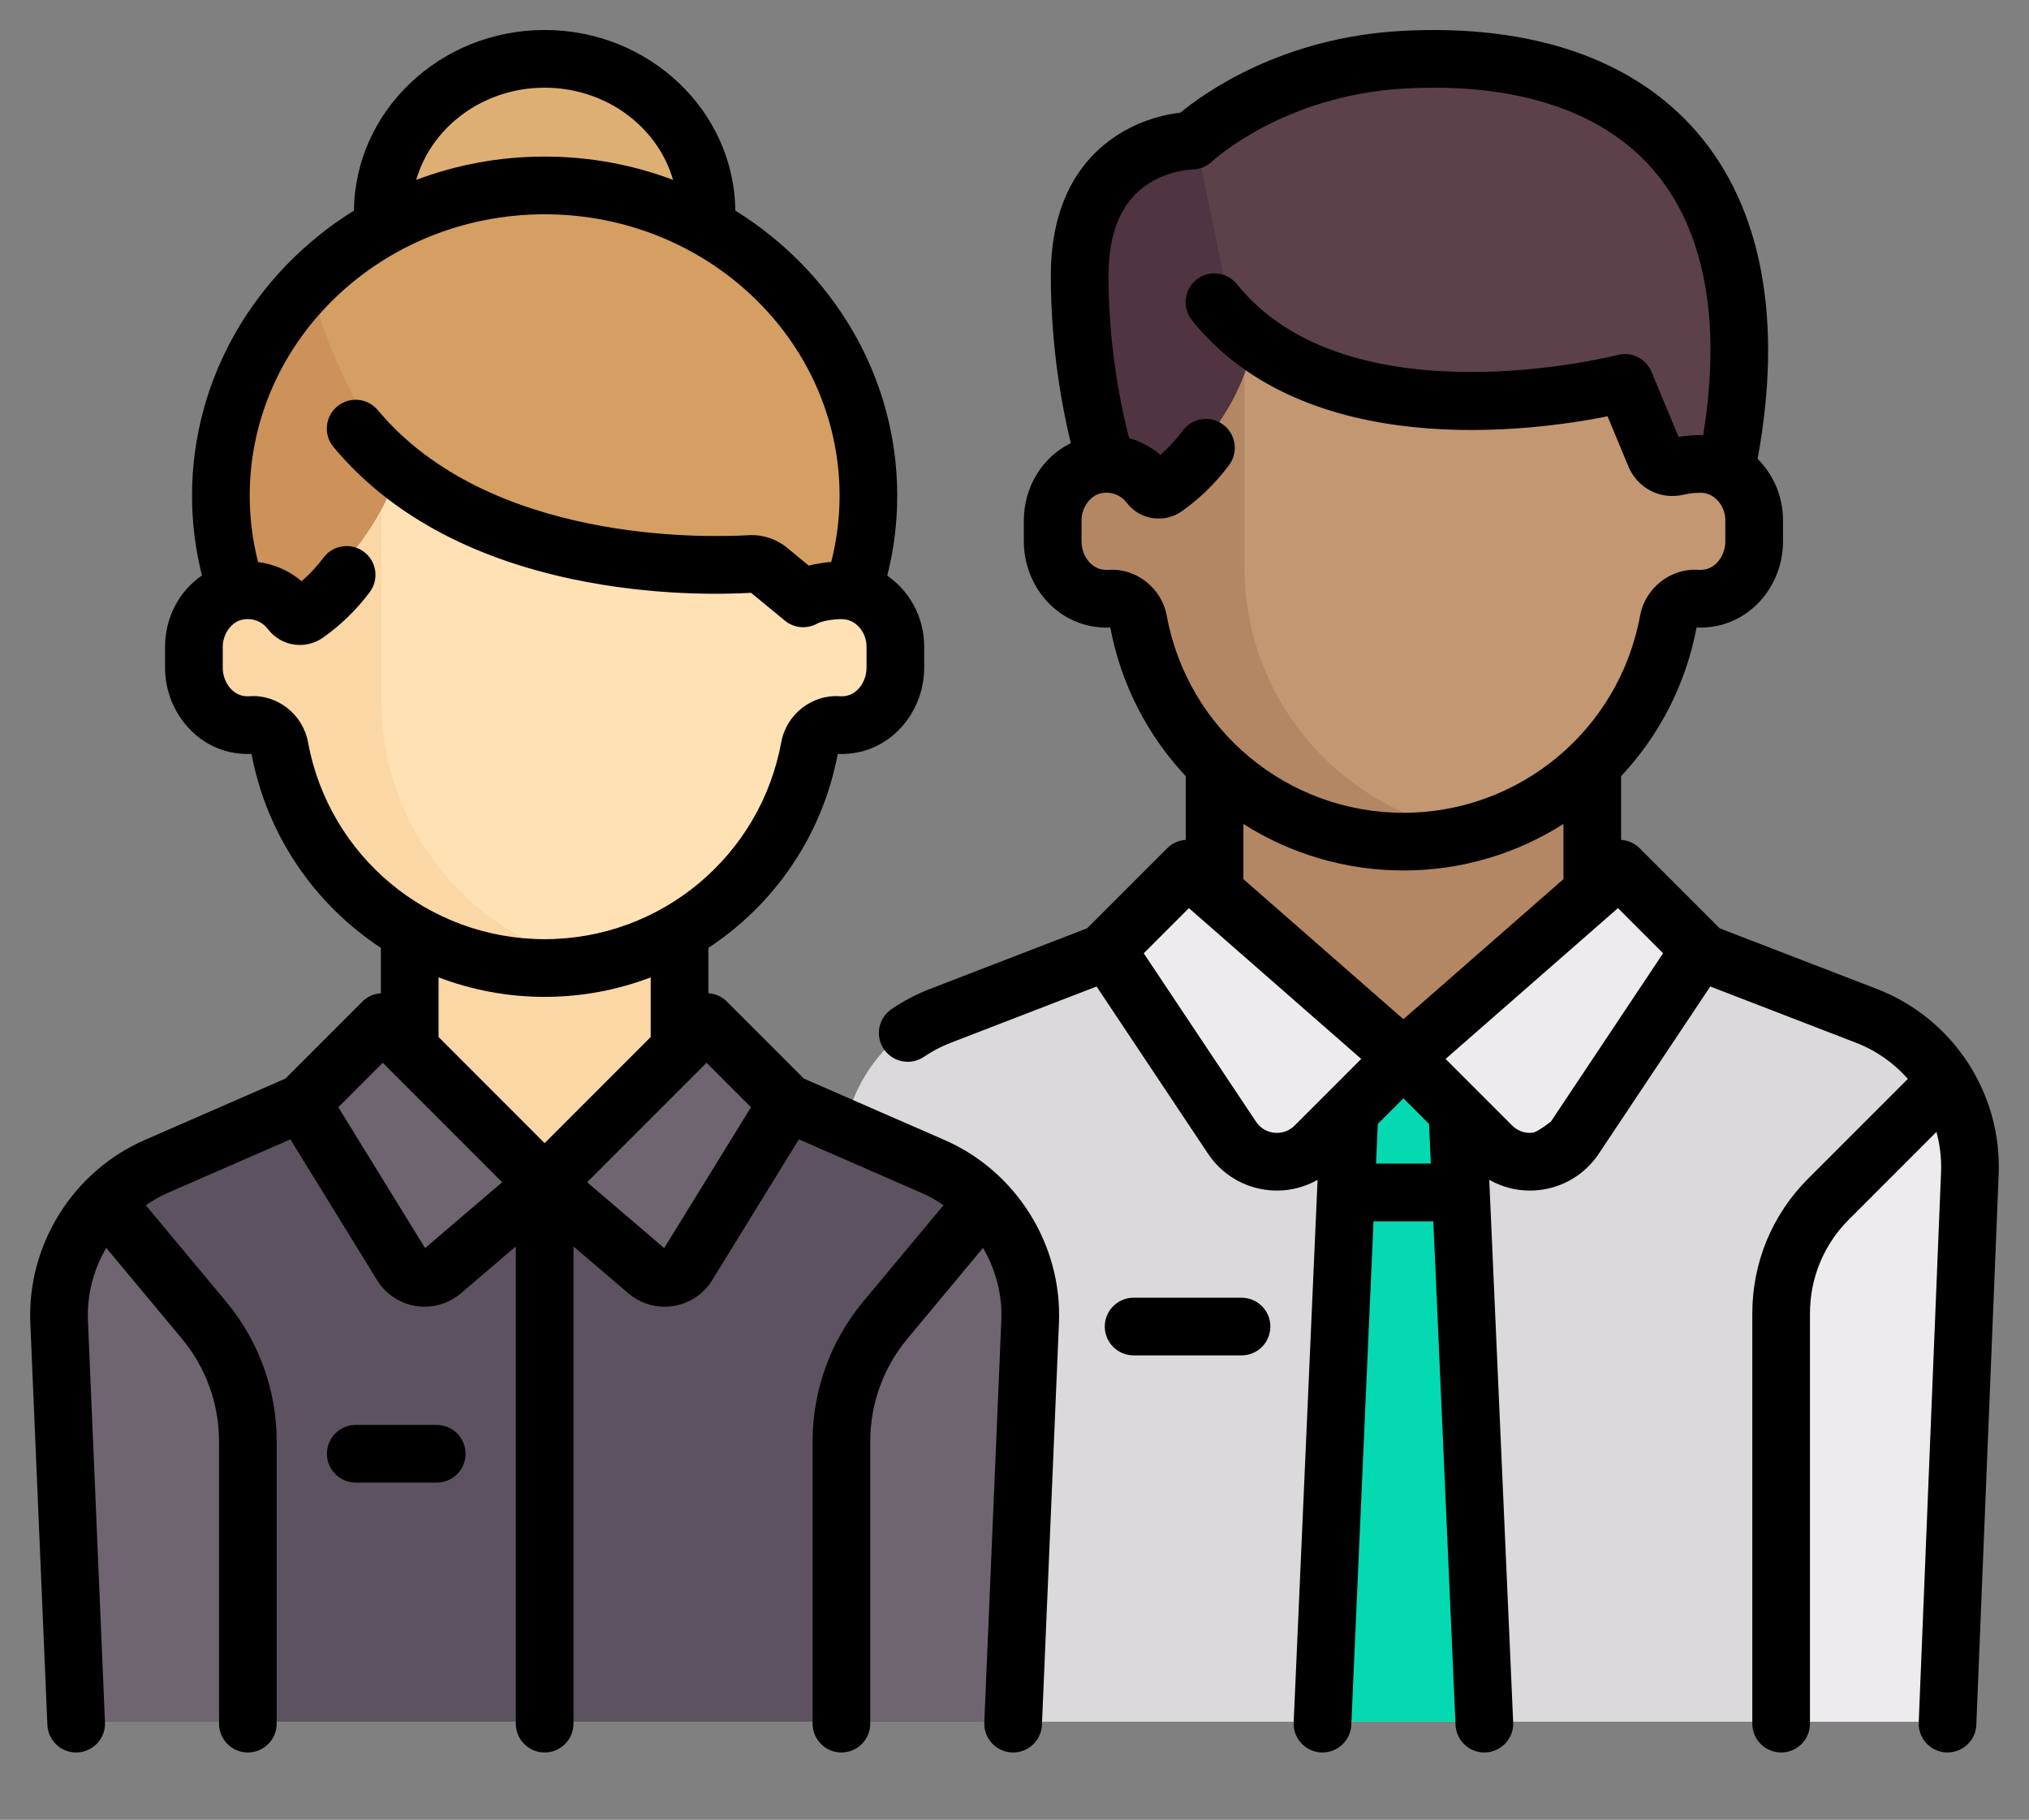 <?xml version="1.0" encoding="UTF-8" standalone="no"?>
<!DOCTYPE svg PUBLIC "-//W3C//DTD SVG 1.1//EN" "http://www.w3.org/Graphics/SVG/1.1/DTD/svg11.dtd">
<svg version="1.1" xmlns="http://www.w3.org/2000/svg" xmlns:xlink="http://www.w3.org/1999/xlink" preserveAspectRatio="xMidYMid meet" viewBox="0 0 639 573" width="299" height="268.12"><rect x="0" y="0" width="639" height="573" fill="#808080" stroke="none"/><defs><path d="M535.65 297.19L349.65 297.19C318.21 309.56 300.74 316.43 297.25 317.8C277.15 325.71 264.27 345.46 265.13 367.04C265.6 378.71 267.94 437.06 272.14 542.1L613.15 542.1C617.36 437.06 619.69 378.71 620.16 367.04C621.02 345.46 608.14 325.71 588.05 317.8C581.06 315.05 563.59 308.18 535.65 297.19Z" id="abmrsr8X"></path><path d="M501.83 229.29C501.83 229.29 501.83 229.29 501.83 229.29C501.83 290.16 501.83 323.98 501.83 330.74C501.83 330.74 501.83 330.74 501.83 330.74C430.81 330.74 391.35 330.74 383.46 330.74C383.46 330.74 383.46 330.74 383.46 330.74C383.46 269.87 383.46 236.05 383.46 229.29C383.46 229.29 383.46 229.29 383.46 229.29C454.48 229.29 493.94 229.29 501.83 229.29Z" id="gSgTVwld1"></path><path d="M376.42 43.55C376.42 43.55 341.19 43.55 341.19 85.82C341.19 119.64 349.65 153.19 349.65 153.19C369.09 153.19 524.66 153.19 544.1 153.19C561.01 60.19 520.85 13.96 442.65 18.18C400.43 20.47 389.66 38.48 376.42 43.55Z" id="c2hev9bvw"></path><path d="M376.42 43.55C376.42 43.55 341.19 43.55 341.19 85.82C341.19 119.64 349.65 153.19 349.65 153.19C352.46 153.19 366.56 153.19 391.92 153.19L391.92 118.3C383.65 78.43 378.49 53.52 376.42 43.55Z" id="c1FBXzXkqk"></path><path d="M527.19 144.74C517.24 132.71 511.71 126.03 510.61 124.7C434.52 140.55 394.64 107.69 394.64 107.69C390.48 134 365 153.82 365 153.82C363.44 152.91 350.92 145.65 349.36 144.74C349.35 144.74 349.35 144.74 349.35 144.74C348.42 144.76 347.48 144.85 346.52 145.04C338.29 146.62 332.74 154.49 332.74 162.88C332.74 163.49 332.74 168.39 332.74 169C332.74 177.26 338.17 185 346.26 186.66C347.87 186.99 349.44 187.08 350.95 186.96C355.11 186.62 358.81 189.61 359.55 193.72C366.69 233.17 401.14 263.1 442.65 263.1C484.11 263.1 518.53 233.22 525.72 193.83C526.45 189.84 529.9 186.93 533.9 187.01C534.08 187.01 535.47 187.01 535.65 187.01C544.98 187.01 552.56 179.44 552.56 170.1C552.56 169.26 552.56 162.49 552.56 161.65C552.56 152.31 544.98 144.74 535.65 144.74C534.52 144.74 531.7 144.74 527.19 144.74Z" id="d1pw684G4M"></path><path d="M612.65 338.55C617.78 346.92 620.57 356.75 620.16 367.04C619.69 378.71 617.36 437.06 613.15 542.1L561.01 542.1C561.01 463.56 561.01 419.93 561.01 411.2C561.01 397.74 566.35 384.84 575.87 375.33C583.22 367.97 608.97 342.22 612.65 338.55Z" id="b1gM0c90zR"></path><path d="M424.38 331.13L415.88 542.1L466.87 542.1L458.37 331.13L424.38 331.13Z" id="dlg7VXfTr"></path><path d="M458.37 331.13L424.38 331.13L422.53 377.08L460.22 377.08L458.37 331.13Z" id="bzpJjNBhC"></path><path d="M375.01 271.82L349.65 297.19C373.22 332.54 386.31 352.19 388.93 356.12C394.85 364.99 407.41 366.24 414.96 358.69C416.8 356.85 426.03 347.62 442.65 331L375.01 271.82Z" id="bENOsopEz"></path><path d="M510.28 271.82L535.64 297.19C512.07 332.54 498.98 352.19 496.36 356.12C490.44 364.99 477.88 366.24 470.33 358.69C468.49 356.85 459.26 347.62 442.65 331L510.28 271.82Z" id="kaLe3mugr"></path><path d="M391.92 178.56C391.92 172.49 391.92 123.93 391.92 117.86C384.1 138.94 365 153.82 365 153.82C363.44 152.91 350.92 145.65 349.36 144.74C349.35 144.74 349.35 144.74 349.35 144.74C348.42 144.76 347.48 144.86 346.52 145.04C338.29 146.62 332.74 154.49 332.74 162.88C332.74 163.49 332.74 168.39 332.74 169C332.74 177.26 338.17 185 346.26 186.66C347.87 186.99 349.44 187.08 350.95 186.96C355.11 186.63 358.81 189.62 359.55 193.72C366.7 233.17 401.14 263.1 442.65 263.1C448.39 263.1 453.99 262.48 459.41 261.38C420.89 253.49 391.92 219.41 391.92 178.56Z" id="bRvUMWgoh"></path><path d="M247 347.65L94.72 347.65C67.36 359.59 52.15 366.23 49.11 367.56C29.91 375.94 17.84 395.27 18.72 416.2C19.08 424.59 20.86 466.56 24.06 542.1L317.66 542.1C320.86 466.56 322.64 424.59 323 416.2C323.88 395.27 311.81 375.94 292.61 367.56C286.53 364.9 271.32 358.27 247 347.65Z" id="gbQIIBWWLJ"></path><path d="M213.13 288.47C213.13 288.47 213.13 288.47 213.13 288.47C213.13 339.19 213.13 367.38 213.13 373.01C213.13 373.01 213.13 373.01 213.13 373.01C162.4 373.01 134.22 373.01 128.58 373.01C128.58 373.01 128.58 373.01 128.58 373.01C128.58 322.28 128.58 294.1 128.58 288.47C128.58 288.47 128.58 288.47 128.58 288.47C179.31 288.47 207.49 288.47 213.13 288.47Z" id="acE1D2lMk"></path><path d="M170.86 17.92C142.84 17.92 120.13 40.63 120.13 68.65C120.13 96.66 142.84 119.38 170.86 119.38C198.87 119.38 221.59 96.66 221.59 68.65C221.59 40.63 198.87 17.92 170.86 17.92Z" id="afMFkkeap"></path><path d="M272.31 157.42C272.31 211.11 226.89 254.64 170.86 254.64C114.83 254.64 69.4 211.11 69.4 157.42C69.4 103.72 114.83 60.19 170.86 60.19C226.89 60.19 272.31 103.72 272.31 157.42Z" id="dofUpKgCY"></path><path d="M98.97 88.83C80.7 106.41 69.41 130.65 69.41 157.42C69.41 175.76 74.72 192.88 83.94 207.49C87.48 205 105.18 192.54 137.04 170.1C111.13 128.12 98.43 101.03 98.97 88.83Z" id="f7AxdOp4jP"></path><path d="M262.41 187.01C257.92 187.01 253.62 185.23 250.45 182.06C249.29 181.18 239.97 174.12 238.81 173.23C238.81 173.23 178.95 185.77 124.75 149.77C119.49 165.14 110.19 176.87 93.61 192.24C92 191.72 79.18 187.53 77.57 187.01C77.57 187.01 77.57 187.01 77.56 187.01C76.63 187.03 75.69 187.13 74.72 187.32C66.5 188.91 60.95 196.77 60.95 205.15C60.95 205.77 60.95 210.67 60.95 211.28C60.95 219.53 66.38 227.27 74.46 228.93C76.08 229.27 77.66 229.35 79.17 229.23C83.33 228.9 87.02 231.88 87.77 235.99C94.9 275.44 129.35 305.38 170.86 305.38C212.29 305.38 246.69 275.55 253.91 236.21C254.67 232.07 258.36 228.88 262.55 229.27C264.32 229.43 266.17 229.31 268.05 228.86C275.93 226.99 281.06 219.27 280.86 211.17C280.77 207.34 280.77 203.58 280.77 203.58C280.77 195.62 274.82 189.82 267.26 187.36C266.58 187.14 263.38 187.08 262.41 187.01Z" id="b16vPWtcRL"></path><path d="M33.25 378.66C23.65 388.48 18.12 401.92 18.72 416.2C19.08 424.59 20.86 466.56 24.06 542.1L77.86 542.1C77.86 489.01 77.86 459.52 77.86 453.62C77.86 439.78 73.01 426.37 64.14 415.73C57.96 408.32 36.34 382.37 33.25 378.66Z" id="a1gUcIwNhL"></path><path d="M308.47 378.66C318.07 388.48 323.6 401.92 323 416.2C322.64 424.59 320.86 466.56 317.66 542.1L263.86 542.1C263.86 489.01 263.86 459.52 263.86 453.62C263.86 439.78 268.71 426.37 277.58 415.73C283.76 408.32 305.38 382.37 308.47 378.66Z" id="a1KLznyG1v"></path><path d="M120.13 160.46C114.52 171.07 106.15 180.62 93.61 192.24C92.01 191.72 79.18 187.53 77.58 187.01C77.57 187.01 77.57 187.01 77.56 187.01C76.63 187.03 75.69 187.13 74.72 187.31C66.5 188.9 60.95 196.77 60.95 205.15C60.95 205.76 60.95 210.66 60.95 211.28C60.95 219.53 66.38 227.27 74.46 228.93C76.08 229.27 77.66 229.35 79.18 229.23C83.33 228.89 87.03 231.88 87.77 235.98C94.91 275.44 129.35 305.38 170.86 305.38C176.61 305.38 182.2 304.75 187.63 303.65C149.11 295.76 120.13 261.68 120.13 220.83C120.13 208.75 120.13 166.49 120.13 160.46Z" id="a1HgSH8LTF"></path><path d="M117.51 321.18L92.02 346.67C110.88 377.29 121.36 394.3 123.46 397.71C126.19 402.14 132.24 403.1 136.21 399.71C138.36 397.88 149.12 388.69 168.49 372.16L117.51 321.18Z" id="a1Xgqf9K0l"></path><path d="M219.47 321.18L244.96 346.67C226.1 377.29 215.62 394.3 213.52 397.71C210.79 402.14 204.74 403.1 200.77 399.71C198.62 397.88 187.86 388.69 168.49 372.16L219.47 321.18Z" id="apXT19rVW"></path><path d="M357.01 408.6C352 408.6 347.93 412.67 347.93 417.68C347.93 422.7 352 426.76 357.01 426.76C360.41 426.76 387.6 426.76 391 426.76C396.02 426.76 400.08 422.7 400.08 417.68C400.08 412.67 396.02 408.6 391 408.6C384.2 408.6 360.41 408.6 357.01 408.6Z" id="bfNNzzZzT"></path><path d="M541.6 292.3C526.47 277.17 518.06 268.76 516.38 267.08C514.76 265.46 512.68 264.58 510.54 264.45C510.54 262.44 510.54 246.39 510.54 244.38C522.43 231.71 530.89 215.67 534.3 197.59C536.42 197.68 538.56 197.51 540.67 197.08C552.76 194.61 561.53 183.4 561.53 170.42C561.53 169.76 561.53 164.46 561.53 163.8C561.53 156.3 558.48 149.41 553.53 144.48C561.55 100.87 554.94 65.32 534.34 41.53C514.41 18.52 482.3 7.52 441.49 9.73C403.79 11.76 379.45 29.11 371.74 35.46C367.52 35.96 360.33 37.44 353.05 41.81C342.96 47.86 330.94 60.57 330.94 86.77C330.94 109.62 334.59 128.7 337.24 139.53C328.37 143.85 322.44 153.2 322.44 163.9C322.44 164.55 322.44 169.77 322.44 170.42C322.44 183.39 331.21 194.61 343.3 197.08C345.41 197.51 347.55 197.68 349.67 197.59C353.08 215.66 361.54 231.71 373.42 244.38C373.42 246.39 373.42 262.44 373.42 264.45C371.29 264.58 369.2 265.46 367.59 267.08C365.91 268.76 357.5 277.16 342.37 292.29C312.7 303.74 296.21 310.1 292.91 311.37C288.64 313.02 284.55 315.16 280.77 317.73C276.62 320.55 275.54 326.19 278.36 330.34C280.12 332.93 282.97 334.32 285.88 334.32C287.64 334.32 289.41 333.81 290.98 332.75C293.61 330.96 296.46 329.47 299.45 328.32C302.51 327.14 317.81 321.23 345.35 310.61C366.41 342.2 378.1 359.74 380.44 363.25C384.79 369.78 391.77 373.97 399.57 374.74C400.44 374.82 401.31 374.87 402.17 374.87C406.69 374.87 411.07 373.68 414.95 371.48C414.2 388.57 408.17 525.23 407.42 542.31C407.2 547.32 411.08 551.56 416.09 551.78C416.23 551.79 416.36 551.79 416.5 551.79C421.33 551.79 425.35 547.98 425.57 543.11C426.03 532.54 428.36 479.68 432.56 384.55L451.41 384.55C455.6 479.68 457.93 532.54 458.4 543.11C458.61 547.98 462.63 551.79 467.47 551.79C467.6 551.79 467.74 551.79 467.87 551.78C472.88 551.56 476.77 547.32 476.55 542.31C475.79 525.23 469.77 388.57 469.02 371.48C472.9 373.68 477.28 374.87 481.8 374.87C482.66 374.87 483.53 374.82 484.4 374.74C492.2 373.97 499.17 369.78 503.52 363.25C505.86 359.74 517.56 342.2 538.62 310.61C566.16 321.23 581.45 327.14 584.51 328.32C590.95 330.8 596.49 334.76 600.85 339.7C597.71 342.84 572.59 367.96 569.45 371.1C558.1 382.45 551.86 397.53 551.86 413.57C551.86 426.49 551.86 529.8 551.86 542.71C551.86 547.73 555.92 551.79 560.94 551.79C565.95 551.79 570.02 547.73 570.02 542.71C570.02 529.8 570.02 426.49 570.02 413.57C570.02 402.38 574.38 391.86 582.29 383.95C585.05 381.19 607.1 359.14 609.85 356.39C610.96 360.45 611.47 364.72 611.3 369.08C610.6 386.41 604.97 525.02 604.27 542.34C604.06 547.35 607.96 551.58 612.97 551.79C613.1 551.79 613.22 551.79 613.35 551.79C618.19 551.79 622.22 547.97 622.41 543.08C623.12 525.75 628.75 387.14 629.45 369.82C630.48 344.11 615.05 320.63 591.05 311.37C584.46 308.83 567.97 302.47 541.6 292.3ZM391.59 276.81C391.59 266.39 391.59 260.59 391.59 259.43C406.24 268.75 423.58 274.08 441.98 274.08C460.39 274.08 477.73 268.75 492.38 259.43C492.38 260.59 492.38 266.39 492.38 276.81L441.98 320.91L391.59 276.81ZM346.94 179.29C343.33 178.55 340.61 174.74 340.61 170.42C340.61 169.77 340.61 164.55 340.61 163.9C340.61 159.69 343.42 155.89 347.01 155.26C350.05 154.73 352.95 155.84 354.79 158.24C356.45 160.41 358.68 161.97 361.22 162.73C364.94 163.86 369.04 163.2 372.19 160.97C377.87 156.96 382.88 152.06 387.09 146.41C390.08 142.39 389.24 136.7 385.22 133.7C381.19 130.71 375.5 131.55 372.51 135.57C370.41 138.39 368.05 140.95 365.44 143.22C362.56 140.75 359.19 138.97 355.59 137.96C353.26 129.02 349.1 109.87 349.1 86.77C349.1 72.86 353.39 63.08 361.85 57.72C368.44 53.53 375.43 53.37 375.42 53.37C377.74 53.37 380 52.45 381.69 50.86C381.91 50.65 404.24 29.93 442.47 27.86C477.47 25.97 504.49 34.81 520.61 53.42C536.85 72.17 542.26 100.97 536.39 137.02C533.96 136.93 531.29 137.11 528.64 137.56C527.79 135.51 520.96 119.11 520.11 117.06C518.37 112.88 513.81 110.63 509.43 111.77C508.58 111.99 424.71 133.25 389.55 89.47C386.41 85.56 380.69 84.93 376.78 88.07C372.87 91.22 372.24 96.93 375.39 100.84C411.3 145.55 482.55 135.83 506.27 131.08C506.93 132.67 512.21 145.34 512.87 146.93C515.71 153.74 522.97 157.46 530.12 155.77C533.06 155.08 535.86 155.07 536.92 155.27C540.59 156.01 543.36 159.67 543.36 163.8C543.36 164.46 543.36 169.76 543.36 170.42C543.36 174.74 540.64 178.55 537.03 179.28C536.31 179.43 535.6 179.48 534.91 179.43C526.2 178.79 518.12 185.12 516.52 193.84C509.91 229.81 478.57 255.92 441.98 255.92C405.4 255.92 374.05 229.81 367.44 193.84C365.84 185.12 357.77 178.78 349.05 179.43C348.36 179.48 347.65 179.43 346.94 179.29ZM395.56 353.18C393.2 349.64 381.42 331.97 360.2 300.15L374.42 285.93L428.7 333.42C416.12 346 409.13 352.99 407.73 354.39C405.43 356.69 402.75 356.8 401.36 356.66C399.97 356.53 397.36 355.89 395.56 353.18ZM433.91 353.9L441.98 345.82L450.06 353.9L450.61 366.38L433.36 366.38L433.36 366.38L433.91 353.9ZM482.61 356.66C481.21 356.8 478.54 356.69 476.23 354.38C474.84 352.99 467.85 346 455.27 333.42L509.55 285.93L523.76 300.15L488.41 353.18C485.47 355.41 483.53 356.57 482.61 356.66Z" id="c16LPvfzgW"></path><path d="M253.17 339.61C238.62 325.07 230.54 316.98 228.93 315.37C227.3 313.74 225.22 312.87 223.09 312.74C223.09 311.31 223.09 299.88 223.09 298.45C243.81 284.83 258.97 263.18 263.84 237.38C266.23 237.49 268.64 237.26 271.01 236.7C282.63 233.95 291.06 222.81 291.06 210.21C291.06 209.55 291.06 204.26 291.06 203.59C291.06 194.39 286.5 186.12 279.43 181.26C281.51 173.02 282.57 164.59 282.57 156.1C282.57 118.47 262.23 85.33 231.57 66.3C231.24 34.9 204.44 9.44 171.52 9.44C138.61 9.44 111.8 34.9 111.47 66.3C80.82 85.33 60.48 118.47 60.48 156.1C60.48 164.56 61.53 172.97 63.6 181.19C56.53 186.02 51.98 194.33 51.98 203.69C51.98 204.34 51.98 209.56 51.98 210.21C51.98 222.81 60.42 233.95 72.04 236.7C74.41 237.26 76.82 237.49 79.21 237.38C84.08 263.18 99.24 284.83 119.96 298.45C119.96 299.88 119.96 311.31 119.96 312.74C117.83 312.87 115.74 313.74 114.12 315.37C112.5 316.98 104.42 325.07 89.88 339.61C63.27 351.22 48.49 357.68 45.53 358.97C22.97 368.82 8.51 391.96 9.55 416.56C10.09 429.21 14.38 530.44 14.92 543.09C15.12 547.97 19.14 551.79 23.98 551.79C24.11 551.79 24.24 551.79 24.37 551.78C29.39 551.57 33.28 547.34 33.06 542.33C32.53 529.67 28.24 428.44 27.7 415.79C27.35 407.64 29.47 399.72 33.46 392.92C35.84 395.78 54.91 418.66 57.3 421.52C64.83 430.56 68.98 442.02 68.98 453.78C68.98 462.68 68.98 533.82 68.98 542.71C68.98 547.73 73.04 551.79 78.06 551.79C83.07 551.79 87.14 547.73 87.14 542.71C87.14 533.82 87.14 462.68 87.14 453.78C87.14 437.78 81.5 422.19 71.25 409.89C68.72 406.85 48.44 382.52 45.91 379.48C48.06 378 50.35 376.68 52.8 375.61C55.38 374.49 68.26 368.87 91.45 358.74C107.83 385.34 116.94 400.12 118.76 403.08C121.46 407.45 125.91 410.42 130.99 411.22C131.91 411.36 132.82 411.43 133.73 411.43C137.89 411.43 141.93 409.96 145.14 407.23C146.29 406.24 152.06 401.32 162.44 392.46C162.44 482.61 162.44 532.69 162.44 542.71C162.44 547.73 166.51 551.79 171.53 551.79C176.54 551.79 180.61 547.73 180.61 542.71C180.61 532.69 180.61 482.61 180.61 392.46C190.99 401.32 196.76 406.24 197.91 407.23C201.12 409.97 205.16 411.44 209.32 411.44C210.23 411.44 211.14 411.37 212.06 411.22C217.14 410.42 221.59 407.46 224.29 403.08C226.11 400.12 235.22 385.34 251.6 358.74C274.79 368.87 287.68 374.49 290.25 375.62C292.7 376.68 294.99 378 297.14 379.48C294.61 382.52 274.34 406.85 271.8 409.89C261.55 422.19 255.91 437.78 255.91 453.78C255.91 462.68 255.91 533.82 255.91 542.71C255.91 547.73 259.98 551.79 264.99 551.79C270.01 551.79 274.07 547.73 274.07 542.71C274.07 533.82 274.07 462.68 274.07 453.78C274.07 442.02 278.22 430.56 285.76 421.52C288.14 418.66 307.21 395.78 309.59 392.92C313.58 399.73 315.7 407.64 315.35 415.79C314.81 428.44 310.52 529.67 309.99 542.33C309.78 547.34 313.67 551.57 318.68 551.79C318.81 551.79 318.94 551.79 319.07 551.79C323.91 551.79 327.93 547.98 328.14 543.1C328.67 530.44 332.96 429.21 333.5 416.56C334.54 391.96 320.08 368.82 297.52 358.97C291.6 356.39 276.82 349.93 253.17 339.61ZM211.97 56.64C199.43 51.9 185.79 49.3 171.52 49.3C157.26 49.3 143.62 51.9 131.08 56.64C135.9 39.93 152.2 27.61 171.52 27.61C190.85 27.61 207.15 39.93 211.97 56.64ZM78.59 219.22C77.82 219.28 77.03 219.21 76.22 219.02C72.76 218.2 70.15 214.41 70.15 210.21C70.15 209.56 70.15 204.34 70.15 203.69C70.15 199.48 72.96 195.68 76.56 195.05C79.59 194.52 82.49 195.63 84.33 198.03C85.99 200.2 88.22 201.76 90.76 202.53C94.48 203.65 98.58 202.99 101.73 200.76C107.33 196.82 112.27 192 116.43 186.46C119.44 182.45 118.63 176.76 114.62 173.75C110.61 170.74 104.92 171.55 101.91 175.56C99.85 178.3 97.53 180.79 94.98 183.01C91.09 179.68 86.33 177.6 81.27 176.97C79.53 170.13 78.64 163.14 78.64 156.1C78.64 107.23 120.31 67.47 171.52 67.47C222.74 67.47 264.41 107.23 264.41 156.1C264.41 163.12 263.52 170.1 261.79 176.93C259.4 177.12 256.97 177.51 254.72 178.1C254.04 177.54 248.57 173.05 247.89 172.48C244.46 169.66 240.14 168.25 235.77 168.51C222.42 169.3 154.05 171.1 118.98 129.13C115.76 125.28 110.04 124.76 106.19 127.98C102.34 131.2 101.82 136.92 105.04 140.77C122.34 161.48 147.71 175.48 180.45 182.38C205.52 187.67 227.8 187.16 236.54 186.66C237.6 187.54 246.12 194.54 247.19 195.42C250.12 197.83 254.23 198.17 257.51 196.26C259.05 195.42 264.21 194.62 266.46 195.07C270.14 195.8 272.9 199.46 272.9 203.59C272.9 204.26 272.9 209.55 272.9 210.21C272.9 214.42 270.29 218.2 266.83 219.02C266.03 219.21 265.23 219.28 264.46 219.22C255.76 218.59 247.67 224.91 246.06 233.63C239.46 269.61 208.11 295.71 171.53 295.71C134.94 295.71 103.59 269.61 96.99 233.64C95.38 224.91 87.3 218.58 78.59 219.22ZM204.93 307.74C204.93 308.99 204.93 315.25 204.93 326.52L171.52 359.93L138.12 326.52C138.12 315.25 138.12 308.99 138.12 307.73C148.55 311.7 159.82 313.88 171.52 313.88C183.23 313.88 194.5 311.7 204.93 307.74ZM106.55 348.63L120.54 334.63L158.15 372.24L133.87 392.97L106.55 348.63ZM184.9 372.24L222.51 334.63L236.5 348.63L209.18 392.97L184.9 372.24Z" id="bAQs6iHu2"></path><path d="M112.05 448.66C107.03 448.66 102.96 452.73 102.96 457.74C102.96 462.76 107.03 466.82 112.05 466.82C114.6 466.82 134.99 466.82 137.54 466.82C142.55 466.82 146.62 462.76 146.62 457.74C146.62 452.73 142.55 448.66 137.54 448.66C132.44 448.66 114.6 448.66 112.05 448.66Z" id="b1rxlg9aH"></path></defs><g><g><g><use xlink:href="#abmrsr8X" opacity="1" fill="#dbd9dc" fill-opacity="1"></use><g><use xlink:href="#abmrsr8X" opacity="1" fill-opacity="0" stroke="#000000" stroke-width="1" stroke-opacity="0"></use></g></g><g><use xlink:href="#gSgTVwld1" opacity="1" fill="#b48764" fill-opacity="1"></use><g><use xlink:href="#gSgTVwld1" opacity="1" fill-opacity="0" stroke="#000000" stroke-width="1" stroke-opacity="0"></use></g></g><g><use xlink:href="#c2hev9bvw" opacity="1" fill="#5c414b" fill-opacity="1"></use><g><use xlink:href="#c2hev9bvw" opacity="1" fill-opacity="0" stroke="#000000" stroke-width="1" stroke-opacity="0"></use></g></g><g><use xlink:href="#c1FBXzXkqk" opacity="1" fill="#503441" fill-opacity="1"></use><g><use xlink:href="#c1FBXzXkqk" opacity="1" fill-opacity="0" stroke="#000000" stroke-width="1" stroke-opacity="0"></use></g></g><g><use xlink:href="#d1pw684G4M" opacity="1" fill="#c39772" fill-opacity="1"></use><g><use xlink:href="#d1pw684G4M" opacity="1" fill-opacity="0" stroke="#000000" stroke-width="1" stroke-opacity="0"></use></g></g><g><use xlink:href="#b1gM0c90zR" opacity="1" fill="#edebed" fill-opacity="1"></use><g><use xlink:href="#b1gM0c90zR" opacity="1" fill-opacity="0" stroke="#000000" stroke-width="1" stroke-opacity="0"></use></g></g><g><use xlink:href="#dlg7VXfTr" opacity="1" fill="#04d9b2" fill-opacity="1"></use><g><use xlink:href="#dlg7VXfTr" opacity="1" fill-opacity="0" stroke="#000000" stroke-width="1" stroke-opacity="0"></use></g></g><g><use xlink:href="#bzpJjNBhC" opacity="1" fill="#04d9b2" fill-opacity="1"></use><g><use xlink:href="#bzpJjNBhC" opacity="1" fill-opacity="0" stroke="#000000" stroke-width="1" stroke-opacity="0"></use></g></g><g><use xlink:href="#bENOsopEz" opacity="1" fill="#edebed" fill-opacity="1"></use><g><use xlink:href="#bENOsopEz" opacity="1" fill-opacity="0" stroke="#000000" stroke-width="1" stroke-opacity="0"></use></g></g><g><use xlink:href="#kaLe3mugr" opacity="1" fill="#edebed" fill-opacity="1"></use><g><use xlink:href="#kaLe3mugr" opacity="1" fill-opacity="0" stroke="#000000" stroke-width="1" stroke-opacity="0"></use></g></g><g><use xlink:href="#bRvUMWgoh" opacity="1" fill="#b48764" fill-opacity="1"></use><g><use xlink:href="#bRvUMWgoh" opacity="1" fill-opacity="0" stroke="#000000" stroke-width="1" stroke-opacity="0"></use></g></g><g><use xlink:href="#gbQIIBWWLJ" opacity="1" fill="#5d5360" fill-opacity="1"></use><g><use xlink:href="#gbQIIBWWLJ" opacity="1" fill-opacity="0" stroke="#000000" stroke-width="1" stroke-opacity="0"></use></g></g><g><use xlink:href="#acE1D2lMk" opacity="1" fill="#fad7a5" fill-opacity="1"></use><g><use xlink:href="#acE1D2lMk" opacity="1" fill-opacity="0" stroke="#000000" stroke-width="1" stroke-opacity="0"></use></g></g><g><use xlink:href="#afMFkkeap" opacity="1" fill="#deaf73" fill-opacity="1"></use><g><use xlink:href="#afMFkkeap" opacity="1" fill-opacity="0" stroke="#000000" stroke-width="1" stroke-opacity="0"></use></g></g><g><use xlink:href="#dofUpKgCY" opacity="1" fill="#d59f63" fill-opacity="1"></use><g><use xlink:href="#dofUpKgCY" opacity="1" fill-opacity="0" stroke="#000000" stroke-width="1" stroke-opacity="0"></use></g></g><g><use xlink:href="#f7AxdOp4jP" opacity="1" fill="#cd915a" fill-opacity="1"></use><g><use xlink:href="#f7AxdOp4jP" opacity="1" fill-opacity="0" stroke="#000000" stroke-width="1" stroke-opacity="0"></use></g></g><g><use xlink:href="#b16vPWtcRL" opacity="1" fill="#ffe1b4" fill-opacity="1"></use><g><use xlink:href="#b16vPWtcRL" opacity="1" fill-opacity="0" stroke="#000000" stroke-width="1" stroke-opacity="0"></use></g></g><g><use xlink:href="#a1gUcIwNhL" opacity="1" fill="#6f6571" fill-opacity="1"></use><g><use xlink:href="#a1gUcIwNhL" opacity="1" fill-opacity="0" stroke="#000000" stroke-width="1" stroke-opacity="0"></use></g></g><g><use xlink:href="#a1KLznyG1v" opacity="1" fill="#6f6571" fill-opacity="1"></use><g><use xlink:href="#a1KLznyG1v" opacity="1" fill-opacity="0" stroke="#000000" stroke-width="1" stroke-opacity="0"></use></g></g><g><use xlink:href="#a1HgSH8LTF" opacity="1" fill="#fad7a5" fill-opacity="1"></use><g><use xlink:href="#a1HgSH8LTF" opacity="1" fill-opacity="0" stroke="#000000" stroke-width="1" stroke-opacity="0"></use></g></g><g><use xlink:href="#a1Xgqf9K0l" opacity="1" fill="#6f6571" fill-opacity="1"></use><g><use xlink:href="#a1Xgqf9K0l" opacity="1" fill-opacity="0" stroke="#000000" stroke-width="1" stroke-opacity="0"></use></g></g><g><use xlink:href="#apXT19rVW" opacity="1" fill="#6f6571" fill-opacity="1"></use><g><use xlink:href="#apXT19rVW" opacity="1" fill-opacity="0" stroke="#000000" stroke-width="1" stroke-opacity="0"></use></g></g><g><use xlink:href="#bfNNzzZzT" opacity="1" fill="#000000" fill-opacity="1"></use><g><use xlink:href="#bfNNzzZzT" opacity="1" fill-opacity="0" stroke="#000000" stroke-width="1" stroke-opacity="0"></use></g></g><g><use xlink:href="#c16LPvfzgW" opacity="1" fill="#000000" fill-opacity="1"></use><g><use xlink:href="#c16LPvfzgW" opacity="1" fill-opacity="0" stroke="#000000" stroke-width="1" stroke-opacity="0"></use></g></g><g><use xlink:href="#bAQs6iHu2" opacity="1" fill="#000000" fill-opacity="1"></use><g><use xlink:href="#bAQs6iHu2" opacity="1" fill-opacity="0" stroke="#000000" stroke-width="1" stroke-opacity="0"></use></g></g><g><use xlink:href="#b1rxlg9aH" opacity="1" fill="#000000" fill-opacity="1"></use><g><use xlink:href="#b1rxlg9aH" opacity="1" fill-opacity="0" stroke="#000000" stroke-width="1" stroke-opacity="0"></use></g></g></g></g></svg>